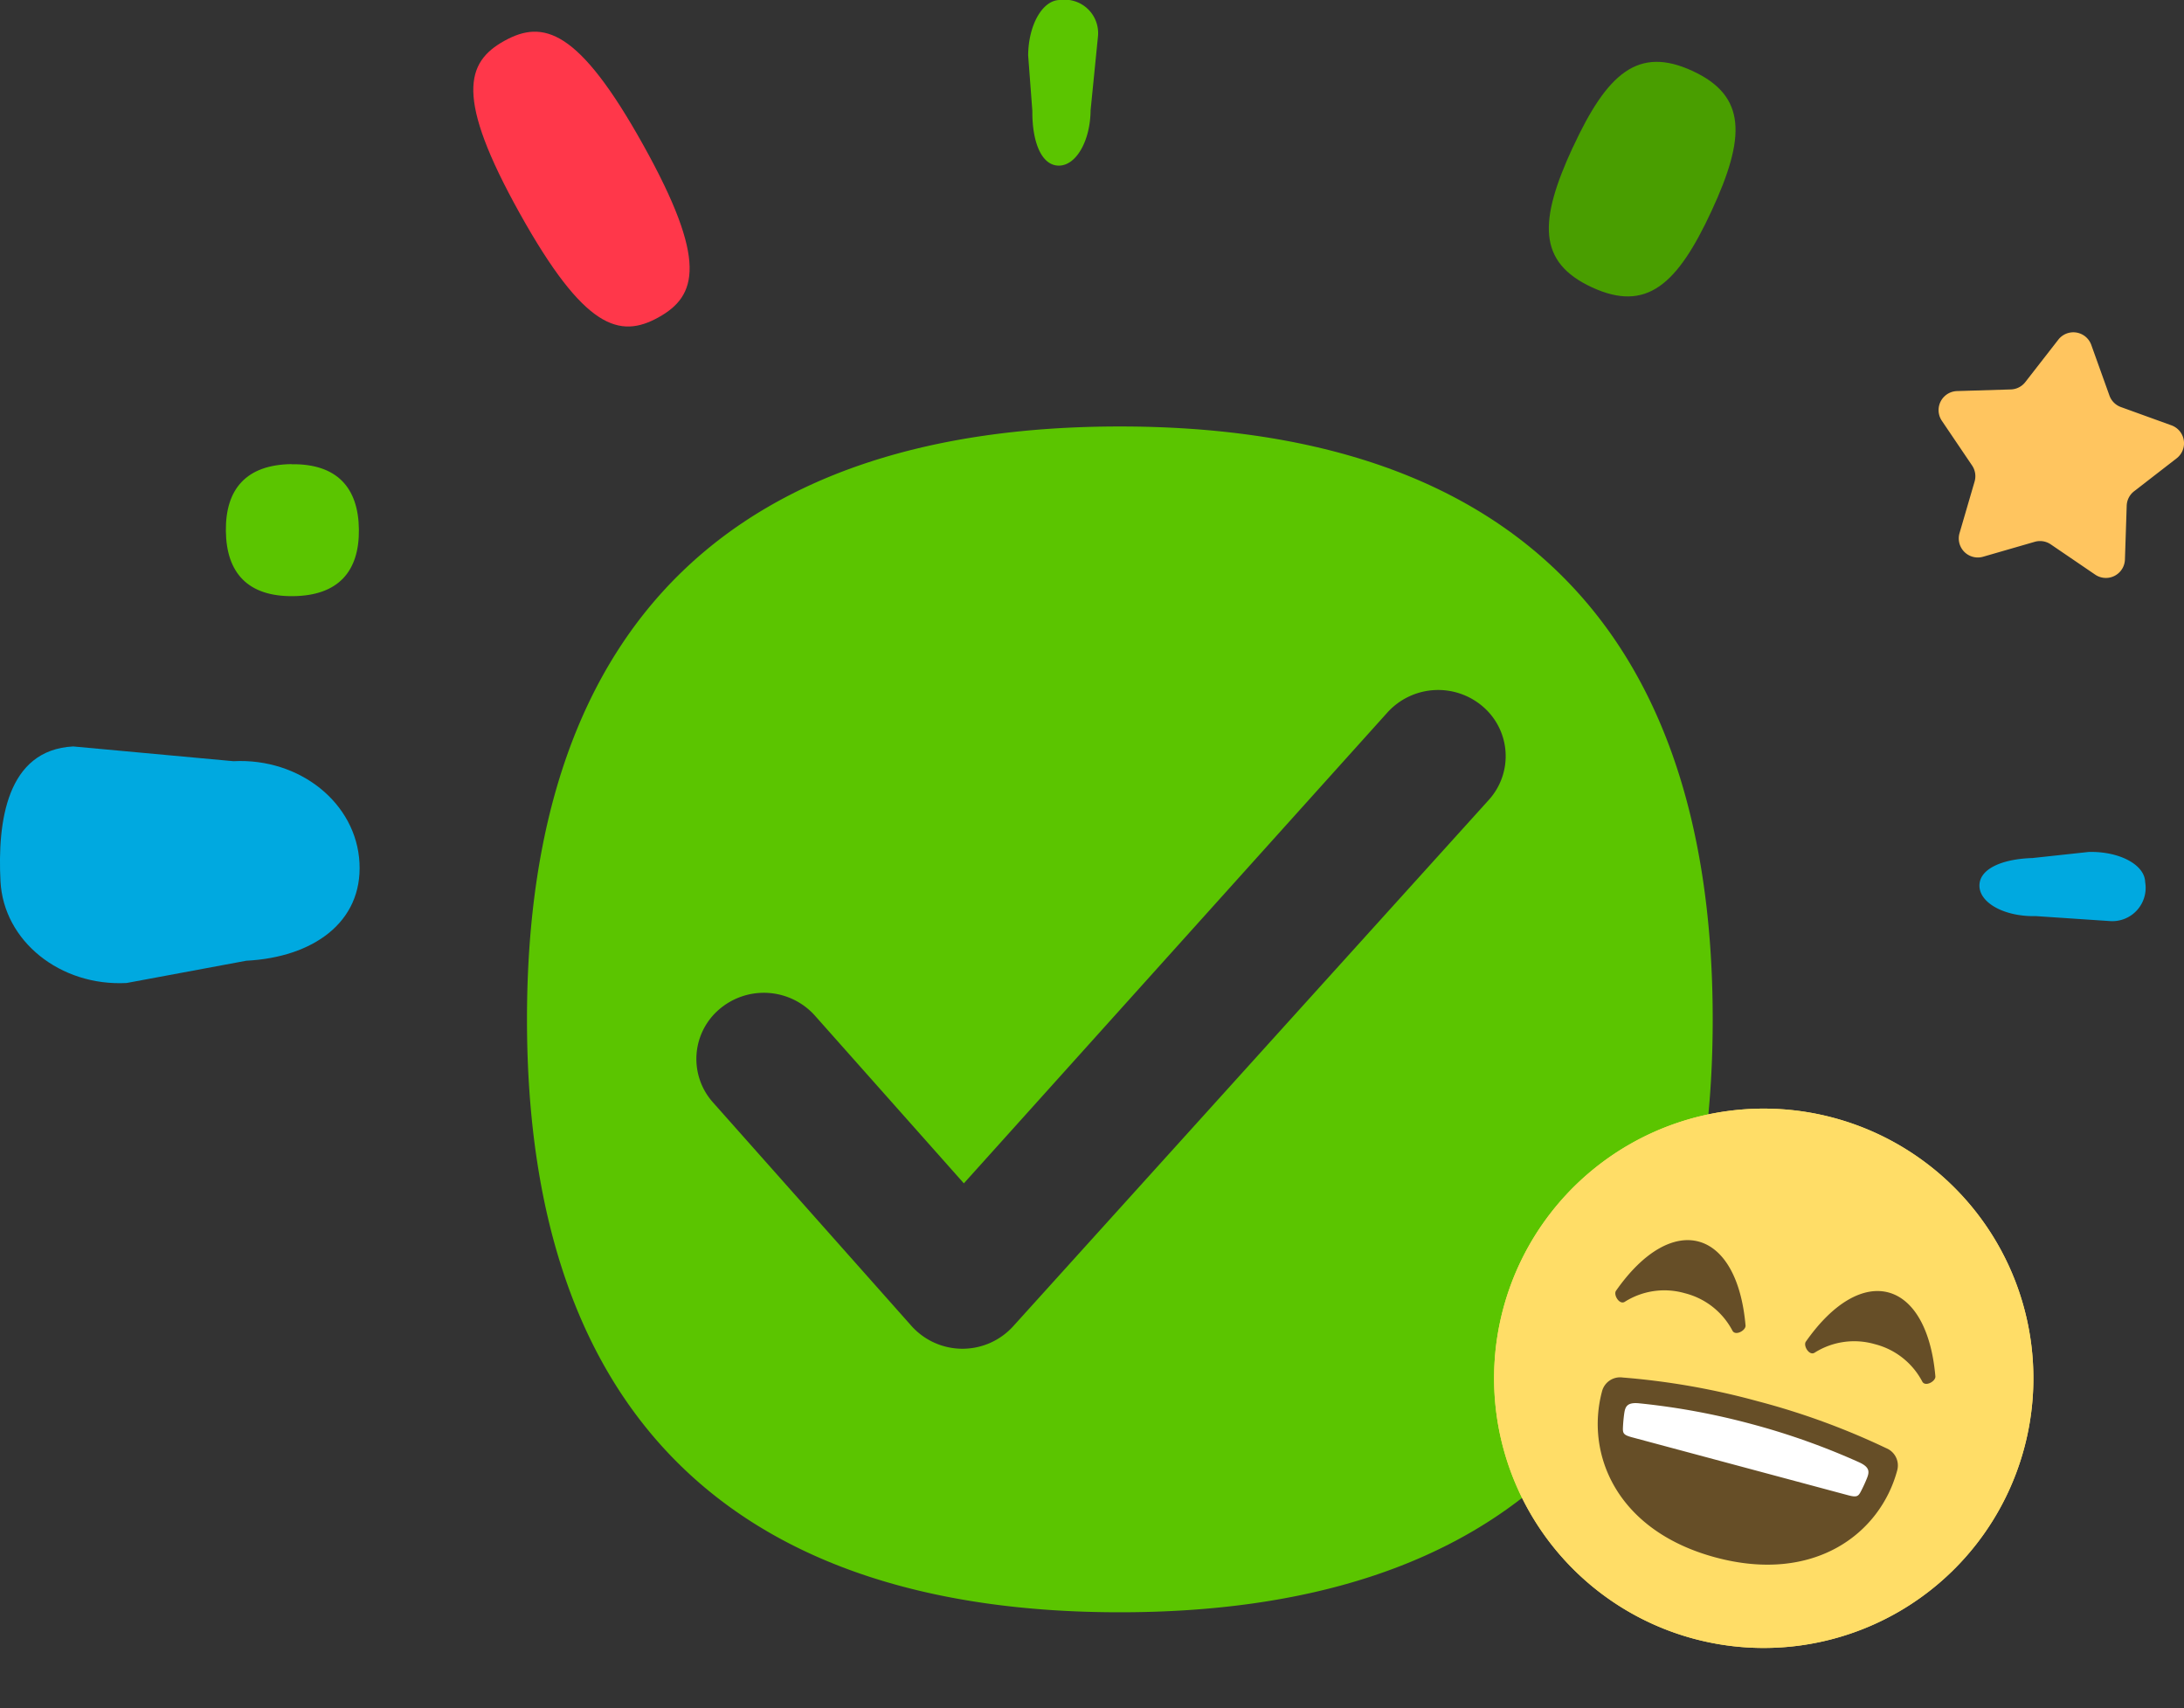 <svg xmlns="http://www.w3.org/2000/svg" width="150.668" height="117.85" viewBox="0 0 150.668 117.85">
  <rect x="0" y="0" width="150.668" height="117.85" fill="#333333" stroke="none"/>
  <g id="check" transform="translate(0 -0.342)">
    <g id="OkMiMovistar---M" transform="translate(0 0.342)">
      <g id="Group-10" transform="translate(0 0)">
        <path id="Fill-3" d="M83.952,9.512c-2.364,5.1-2.437,7.938,1.317,9.671s5.879-.163,8.244-5.258S95.949,5.985,92.2,4.254s-5.879.161-8.244,5.258" transform="translate(24.557 0.638)" fill="#499e00" fill-rule="evenodd"/>
        <path id="Fill-7" d="M16.537,25c-3.13.036-4.568,1.723-4.536,4.608s1.508,4.536,4.64,4.5,4.569-1.72,4.537-4.6-1.508-4.54-4.64-4.5" transform="translate(3.581 7.016)" fill="#5bc500" fill-rule="evenodd"/>
        <path id="Fill-9" d="M36.868,9.834C32.4,1.816,29.955,1.182,27.294,2.656s-3.412,3.881,1.057,11.9,6.91,8.653,9.573,7.176,3.412-3.88-1.057-11.9" transform="translate(7.504 0.16)" fill="#ff374a" fill-rule="evenodd"/>
        <path id="Fill-17" d="M16.99,54.782,8.734,56.318c-4.591.238-8.485-2.9-8.7-7.01S.458,40.237,5.052,40L16.1,41.017c4.593-.237,8.489,2.9,8.7,7.014s-3.218,6.515-7.809,6.751" transform="translate(0 11.492)" fill="#00a9e0" fill-rule="evenodd"/>
        <path id="Fill-19" d="M.824,6.093,2.318,2.544C3.3.665,4.961-.408,6.02.146A2.3,2.3,0,0,1,7.18,3.6L4.422,7.874c-.983,1.879-2.642,2.952-3.7,2.4s-.876-2.3.106-4.18" transform="matrix(0.485, 0.875, -0.875, 0.485, 145.196, 55.508)" fill="#00a9e0" fill-rule="evenodd"/>
        <path id="Fill-21" d="M54.918,8l-.29-3.839C54.647,2.04,55.633.332,56.83.342a2.308,2.308,0,0,1,2.611,2.551l-.505,5.056c-.019,2.119-1,3.828-2.2,3.818S54.9,10.114,54.918,8" transform="translate(16.301 -0.342)" fill="#5bc500" fill-rule="evenodd"/>
        <path id="Fill-21-2" data-name="Fill-21" d="M116.488,28.963a1.309,1.309,0,0,0-.509,1l-.122,3.708a1.313,1.313,0,0,1-2.053,1.041l-3.067-2.089a1.316,1.316,0,0,0-1.1-.175l-3.564,1.03a1.314,1.314,0,0,1-1.626-1.631l1.04-3.562a1.316,1.316,0,0,0-.174-1.1L103.227,24.1a1.314,1.314,0,0,1,1.048-2.05l3.708-.113a1.315,1.315,0,0,0,1-.505l2.279-2.929a1.314,1.314,0,0,1,2.274.364l1.253,3.493a1.31,1.31,0,0,0,.789.792l3.489,1.262a1.314,1.314,0,0,1,.357,2.275Z" transform="translate(30.736 4.927)" fill="#ffc55f" fill-rule="evenodd"/>
        <path id="Combined-Shape" d="M68.9,23c25.9,0,40.9,12.976,40.9,40.9s-15,40.9-40.9,40.9S28,91.823,28,63.9,43,23,68.9,23ZM54.53,85.054a4.722,4.722,0,0,0,7,.029L94.347,48.768a4.5,4.5,0,0,0-.4-6.443,4.726,4.726,0,0,0-6.576.392L58.139,75.211,47.858,63.635a4.725,4.725,0,0,0-6.572-.447,4.5,4.5,0,0,0-.456,6.439Z" transform="translate(8.355 6.419)" fill="#5bc500" fill-rule="evenodd"/>
        <g id="Group-9" transform="matrix(0.966, 0.259, -0.259, 0.966, 108.525, 72.293)">
          <g id="Group-4" transform="translate(0 0)">
            <path id="Fill-55" d="M37.2,18.6A18.6,18.6,0,1,1,18.6,0,18.6,18.6,0,0,1,37.2,18.6" transform="translate(0)" fill="#ffdd67" fill-rule="evenodd"/>
            <path id="Fill-57" d="M21.079,2.113A1.288,1.288,0,0,0,19.95.832,50.177,50.177,0,0,0,10.539,0h0A50.252,50.252,0,0,0,1.13.832,1.287,1.287,0,0,0,0,2.113c0,4.508,3.478,9.046,10.539,9.046h0c7.061,0,10.54-4.538,10.54-9.046" transform="translate(8.059 20.236)" fill="#664e27" fill-rule="evenodd"/>
            <path id="Fill-59" d="M9.265,4.754C8.112,1.585,6.376,0,4.64,0S1.166,1.586.014,4.754c-.114.32.48.895.778.582A5.114,5.114,0,0,1,4.64,3.688,5.115,5.115,0,0,1,8.488,5.336c.3.313.891-.262.777-.582" transform="translate(7.18 10.654)" fill="#664e27" fill-rule="evenodd"/>
            <path id="Fill-61" d="M9.265,4.754C8.113,1.585,6.377,0,4.64,0S1.167,1.586.014,4.754c-.115.32.48.895.777.582A5.115,5.115,0,0,1,4.64,3.688,5.115,5.115,0,0,1,8.488,5.336c.3.313.891-.262.777-.582" transform="translate(20.737 10.654)" fill="#664e27" fill-rule="evenodd"/>
            <path id="Fill-63" d="M16.547.628A48.6,48.6,0,0,0,8.679,0,48.59,48.59,0,0,0,.812.629c-.8.135-.851.46-.8.921.033.273.085.6.164.962.088.4.163.581.784.506,1.191-.142,14.239-.142,15.429,0,.623.074.7-.109.785-.506.079-.358.131-.688.164-.962.054-.462.006-.787-.8-.922" transform="translate(9.919 21.866)" fill="#fff" fill-rule="evenodd"/>
            <path id="Fill-65" d="M37.2,18.6A18.6,18.6,0,1,1,18.6,0,18.6,18.6,0,0,1,37.2,18.6" transform="translate(0)" fill="#ffdd67" fill-rule="evenodd"/>
            <path id="Fill-67" d="M21.079,2.113A1.288,1.288,0,0,0,19.95.832,50.177,50.177,0,0,0,10.539,0h0A50.252,50.252,0,0,0,1.13.832,1.287,1.287,0,0,0,0,2.113c0,4.508,3.478,9.046,10.539,9.046h0c7.061,0,10.54-4.538,10.54-9.046" transform="translate(8.059 20.236)" fill="#664e27" fill-rule="evenodd"/>
            <path id="Fill-69" d="M9.265,4.754C8.112,1.585,6.376,0,4.64,0S1.166,1.586.014,4.754c-.114.32.48.895.778.582A5.114,5.114,0,0,1,4.64,3.688,5.115,5.115,0,0,1,8.488,5.336c.3.313.891-.262.777-.582" transform="translate(7.18 10.654)" fill="#664e27" fill-rule="evenodd"/>
            <path id="Fill-71" d="M9.265,4.754C8.113,1.585,6.377,0,4.64,0S1.167,1.586.014,4.754c-.115.32.48.895.777.582A5.115,5.115,0,0,1,4.64,3.688,5.115,5.115,0,0,1,8.488,5.336c.3.313.891-.262.777-.582" transform="translate(20.737 10.654)" fill="#664e27" fill-rule="evenodd"/>
            <path id="Fill-73" d="M16.547.628A48.6,48.6,0,0,0,8.679,0,48.59,48.59,0,0,0,.812.629c-.8.135-.851.46-.8.921.033.273.085.6.164.962.088.4.158.506.784.506H16.394c.627,0,.7-.109.785-.506.079-.358.131-.688.164-.962.054-.462.006-.787-.8-.922" transform="translate(9.919 21.866)" fill="#fff" fill-rule="evenodd"/>
          </g>
        </g>
      </g>
    </g>
  </g>
</svg>
